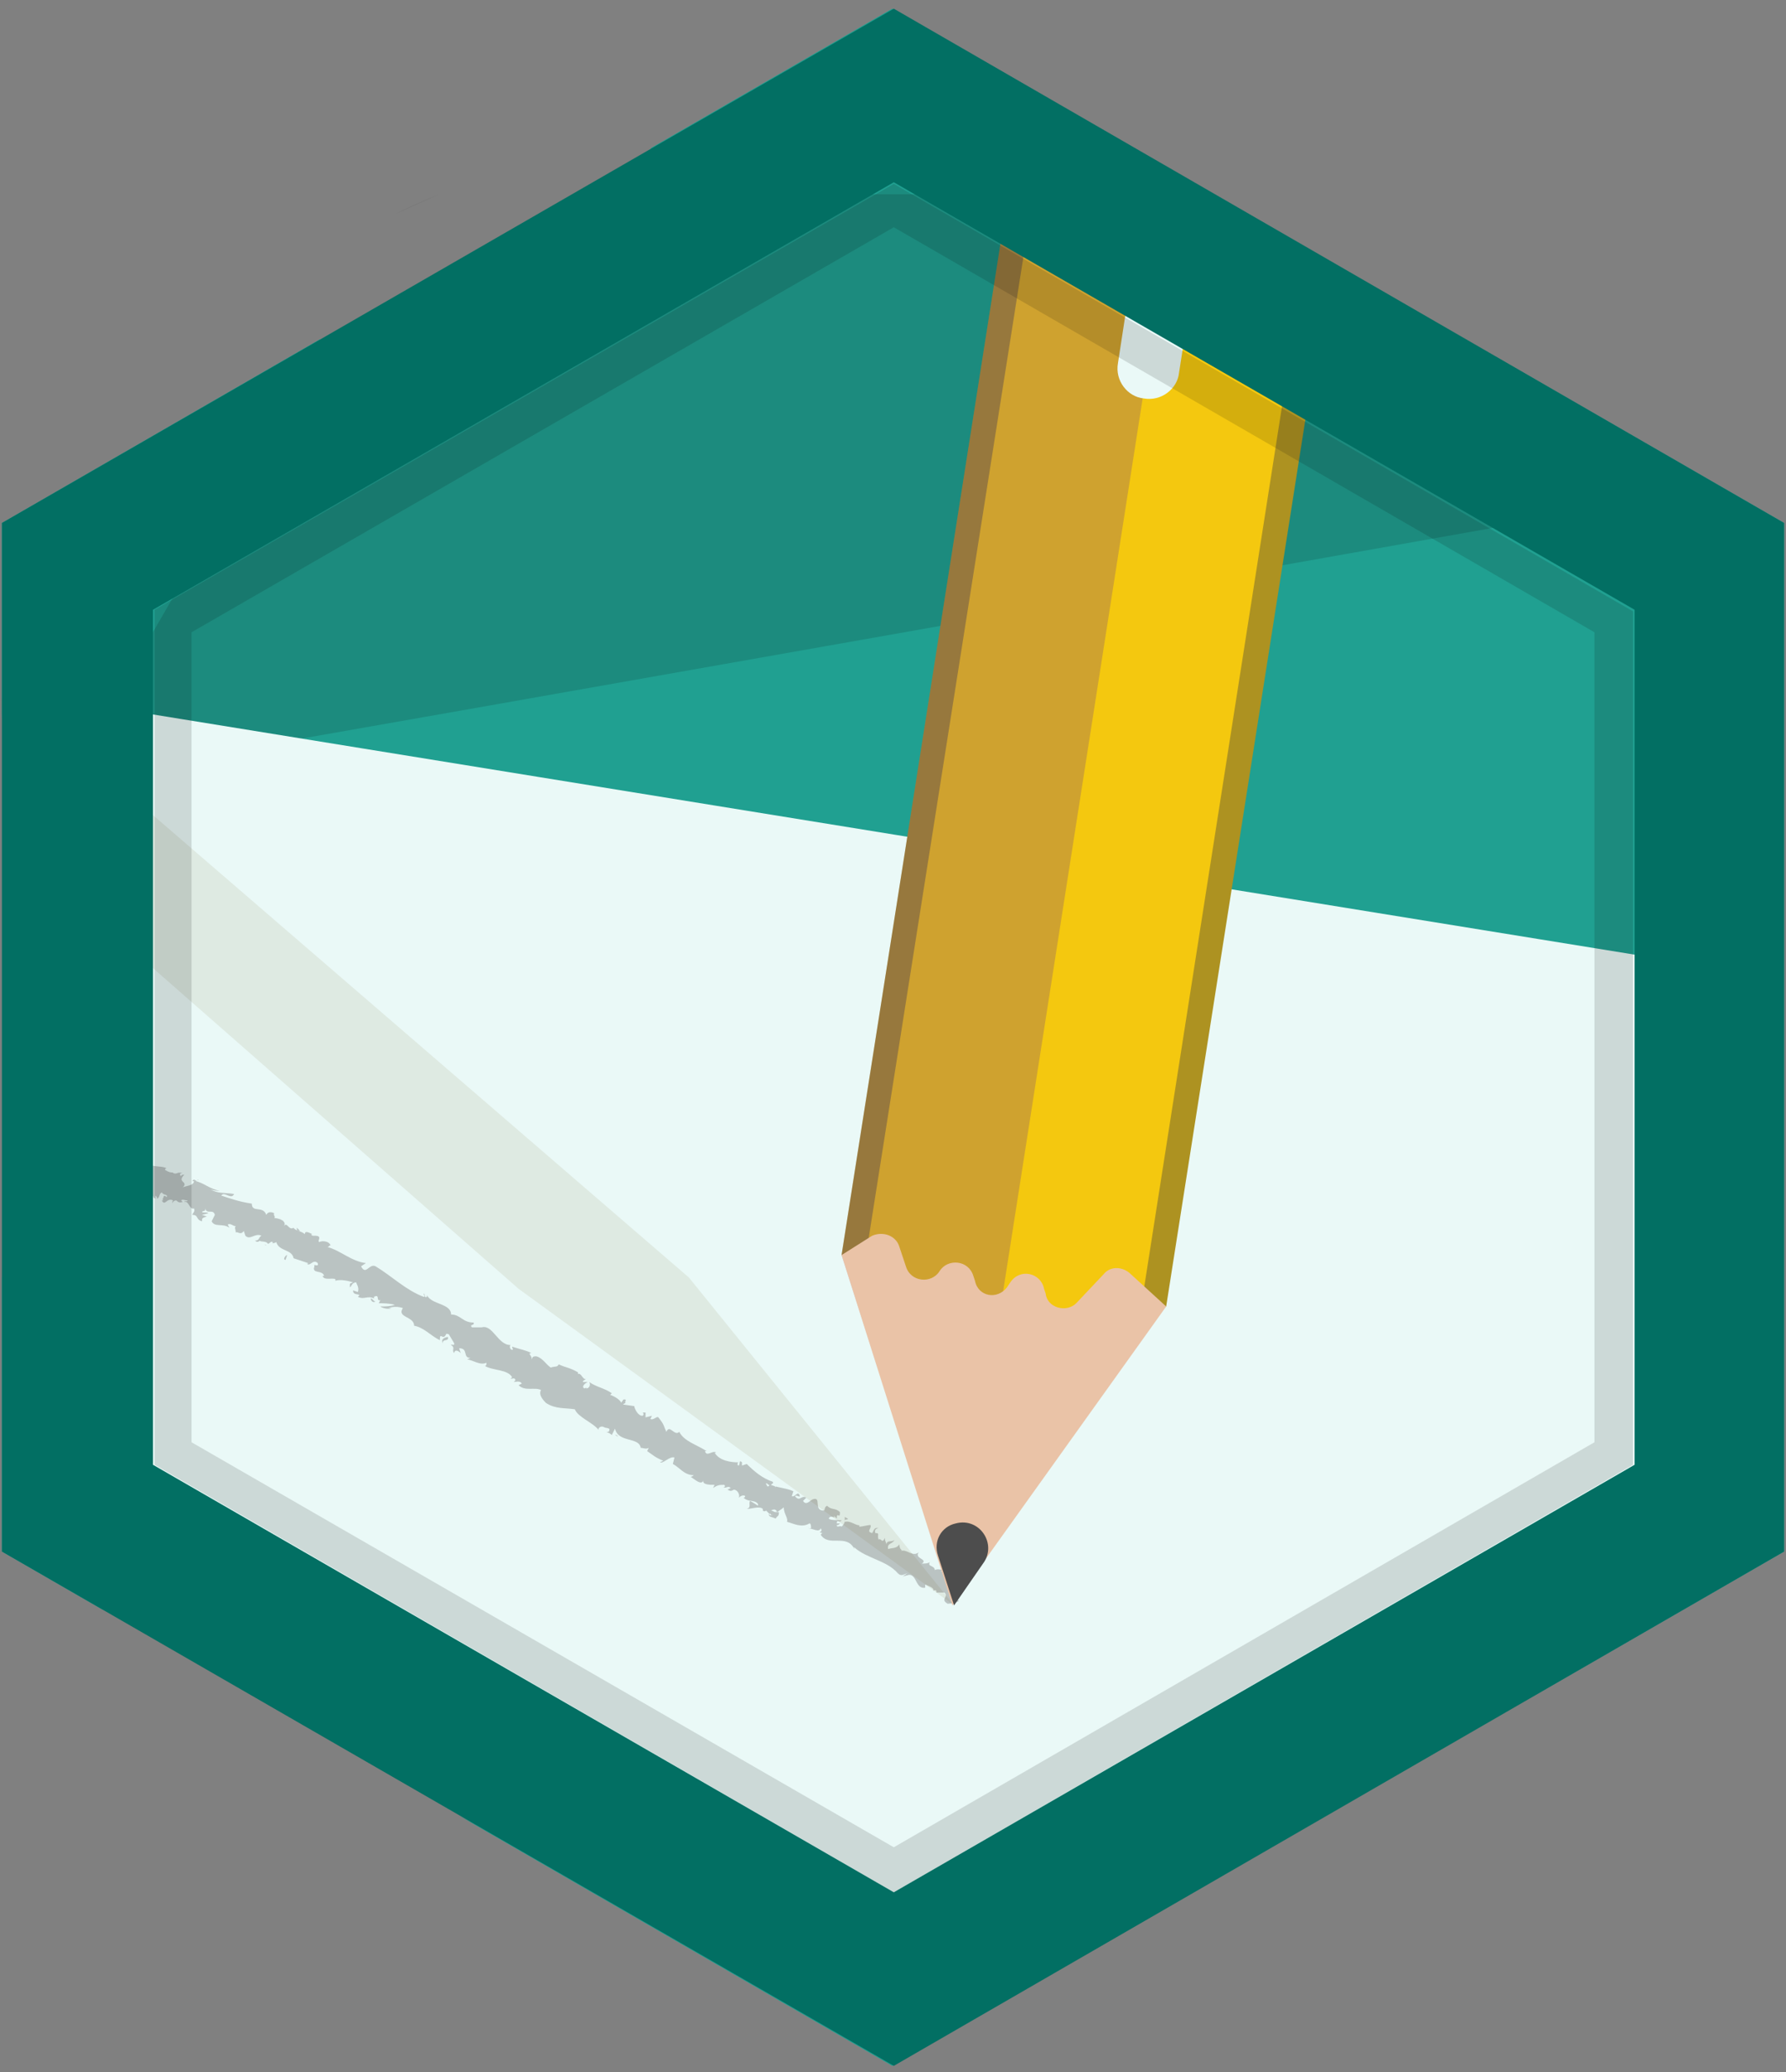 <?xml version="1.0" encoding="utf-8"?>
<!-- Generator: Adobe Illustrator 16.0.0, SVG Export Plug-In . SVG Version: 6.00 Build 0)  -->
<!DOCTYPE svg PUBLIC "-//W3C//DTD SVG 1.1//EN" "http://www.w3.org/Graphics/SVG/1.1/DTD/svg11.dtd">
<svg version="1.1" id="Layer_1" xmlns="http://www.w3.org/2000/svg" xmlns:xlink="http://www.w3.org/1999/xlink" x="0px" y="0px"
	 width="731px" height="848px" viewBox="55.445 170.775 731 848" enable-background="new 55.445 170.775 731 848"
	 xml:space="preserve">
<rect x="55.445" y="170.775" width="731" height="848" fill="#808080" stroke="none"/>
<path fill="#20A091" d="M543.442,251.339c3.104,3.061,6.319,5.997,9.607,8.851c7.863,4.861,15.59,9.944,23.565,14.613
	c16.461,9.637,34.099,18.208,48.662,30.684c0.655,0.189,1.311,0.373,1.968,0.547c-11.296-9.877-25.827-16.823-37.911-24.82
	c-16.184-10.711-32.98-21.083-48.682-32.693C541.578,249.482,542.513,250.423,543.442,251.339z"/>
<path fill="#20A091" d="M667.86,316.885c-1.992,1.805-4.903,2.571-7.948,0.934c-2.979-1.602-5.908-3.278-8.799-5.014
	c2.123,4.382-1.279,10.152-6.335,9.969c-4.423-0.16-8.818-0.688-13.177-1.51c-1.636,1.603-4.039,2.495-6.685,1.926
	c-16.166-3.475-30.145-12.192-43.281-22.133c-3.96-2.237-7.839-4.519-11.622-6.78c-22.349-13.358-48.407-26.864-63.279-48.97
	c-4.064-6.041,2.816-11.585,8.453-9.869c-0.439-1.248-0.83-2.515-1.159-3.804c-0.311-1.214-0.286-2.384-0.022-3.459l-93.39-53.846
	l-98.808,57.073c1.467,2.946,1.035,6.601-2.83,8.416c-12.601,5.919-24.215,13.561-35.804,21.221
	c-11.071,7.318-22.463,14.122-33.526,21.451c-10.025,6.641-20.032,13.389-29.381,20.96c-7.821,6.333-16.308,13.486-26.822,13.99
	c-3.82,0.183-7.758-3.935-7.043-7.825L56.236,384.802v78.267c0.198,5.321,0.388,10.643,0.57,15.965
	c3.699-0.292,7.636,1.957,7.635,6.745c0,2.154-0.008,4.307-0.01,6.46c0.982-0.153,1.973-0.124,2.871,0.123
	c3.989,1.098,5.476,4.844,4.889,8.611c-4.888,31.393-1.768,63.646-1.382,95.243c0.194,15.881-0.787,31.698-0.949,47.57
	c-0.153,15.093-0.144,30.42-3.669,45.188c-1.039,4.351-6.285,6.158-9.956,4.424v112.35l41.198,23.797
	c3.72,0.741,7.406,1.608,11.065,2.572c0.092,0,0.18-0.007,0.275-0.004c25.168,0.881,48.263,9.754,69.862,22.253
	c10.542,6.101,20.754,12.739,31.169,19.05c11.521,6.98,23.475,13.021,35.338,19.381c26.688,14.309,52.677,29.924,79.723,43.563
	c14.83,7.479,29.686,14.941,43.395,24.115c1.251,0.467,2.227,1.169,2.945,2.02c6.999,4.876,13.674,10.235,19.851,16.335
	c6.431,6.352-3.473,16.247-9.899,9.9c-5.977-5.902-12.462-11.039-19.27-15.693c-11.804-4.135-23.001-9.77-33.969-15.752
	c-11.856-6.467-23.786-12.676-35.87-18.707c-16.245-8.106-32.49-16.232-48.568-24.674l177.134,102.315l74.878-43.173
	c-2.652-3.084-2.962-7.903,1.747-9.978c15.358-6.766,30.27-14.567,44.263-23.854c14.246-9.456,27.834-19.552,42.672-28.128
	c15.241-8.809,31.093-16.807,45.635-26.761c13.45-9.206,26.388-19.381,41.431-25.923c3.499-1.522,7.481-1.068,9.577,2.511
	c0.794,1.355,1.066,3.132,0.809,4.813l104.027-59.979V384.802L667.86,316.885z"/>
<g>
	<defs>
		<polygon id="SVGID_1_" points="221.654,250.298 22.363,594.946 221.654,940.253 620.236,940.253 819.527,594.946 620.236,250.298 
					"/>
	</defs>
	<clipPath id="SVGID_2_">
		<use xlink:href="#SVGID_1_"  overflow="visible"/>
	</clipPath>
	<g opacity="0.13" clip-path="url(#SVGID_2_)">
		<path d="M217.166,258.385c5.876-2.709,11.781-5.339,17.688-7.968C228.882,252.905,222.969,255.522,217.166,258.385z"/>
		<path d="M684.222,337.379c-11.117-6.081-22.271-12.119-33.431-18.161c-1.185,2.113-3.368,3.653-6.014,3.558
			c-4.423-0.16-8.818-0.688-13.177-1.51c-1.636,1.603-4.039,2.495-6.685,1.926c-16.166-3.475-30.145-12.192-43.281-22.133
			c-3.96-2.237-7.839-4.519-11.622-6.78c-22.349-13.358-48.407-26.864-63.279-48.97c-1.657-2.462-1.494-4.842-0.339-6.681
			c-6.624-3.75-13.188-7.613-19.68-11.609c-7.311-4.5-14.67-8.957-22.021-13.437c-40.72,6.247-83.063,12.811-125.659,19.511
			c-9.203,6.053-18.98,11.32-28.395,16.966c-13.147,7.886-26.167,16.003-38.569,25.03c-8.545,6.22-17.178,12.313-25.864,18.332
			c-5.759,4.526-11.581,8.974-17.445,13.362c-2.444,1.829-4.892,3.653-7.322,5.499c-0.17,0.129-0.383,0.292-0.615,0.471
			c-0.669,0.526-1.342,1.048-2.004,1.583c-12.12,9.786-24.16,19.595-36.656,28.915c-6.118,4.563-12.27,9.081-18.387,13.646
			c-2.832,2.113-5.661,4.229-8.471,6.371c-0.405,0.309-1.241,0.956-1.933,1.491c-0.78,0.61-1.562,1.217-2.337,1.833
			c-10.295,8.186-20.467,16.699-29.491,26.295c-7.881,8.38-15.336,17.334-24.254,24.66c-0.235,0.193-0.475,0.39-0.711,0.584
			c-5.419,19.334-10.434,38.79-14.465,58.452c-0.947,4.619-1.85,9.248-2.692,13.887c198.034-34.578,499.081-87.996,663.756-117.268
			C722.68,362.97,703.912,348.149,684.222,337.379z"/>
		<path d="M198.235,267.039c2.445-1.041,4.874-2.124,7.287-3.231C203.081,264.858,200.639,265.907,198.235,267.039z"/>
		<path d="M540.652,248.521c0.927,0.961,1.861,1.902,2.79,2.818c3.104,3.061,6.319,5.997,9.607,8.851
			c7.863,4.861,15.59,9.944,23.565,14.613c16.461,9.637,34.099,18.208,48.662,30.684c0.655,0.189,1.311,0.373,1.968,0.547
			c-11.296-9.877-25.827-16.823-37.911-24.82C573.15,270.503,556.353,260.131,540.652,248.521z"/>
	</g>
</g>
<g>
	<polygon fill="none" points="221.654,250.298 22.363,594.946 221.654,940.253 620.236,940.253 819.527,594.946 620.236,250.298 	
		"/>
	<g>
		<path fill="#EAF9F7" d="M753.119,763.566c-0.541-31.271-1.715-62.548-2.5-93.817c-0.108-4.299-0.181-8.602-0.24-12.905
			c-3.869-31.227-9.688-62.304-14.242-93.493L91.677,458.889c-0.29,2.093-0.593,4.185-0.907,6.275
			c-0.16,15.75-0.244,31.46,0.121,47.219c1.323,57.178,2.725,114.31,3.251,171.492c3.993,27.381,7.325,54.854,10.562,82.332
			c0.802,6.809,1.614,13.623,2.437,20.439c7.73,4.087,15.425,8.242,23.077,12.472c55.079,30.445,108.094,64.256,161.229,97.921
			c38.134,24.16,76.344,48.452,112.59,75.391c7.168,4.318,14.319,8.664,21.448,13.048c5.218-5.335,12.617-9.737,20.248-10.52
			c1.009-0.641,2.01-1.295,2.989-1.981c0.929-0.651,3.764-2.81,3.961-2.921c0.271-0.22,0.548-0.433,0.816-0.654
			c2.469-2.035,4.91-4.101,7.335-6.188c10.737-9.243,21.769-18.139,32.676-27.181c25.214-20.901,50.479-41.78,76.844-61.229
			c9.713-7.166,19.97-13.657,29.578-20.947c0.309-0.24,0.592-0.462,0.823-0.644c1.408-1.104,2.815-2.209,4.225-3.313
			c4.733-3.706,9.484-7.394,14.259-11.048c15.522-11.884,31.581-23.684,49.201-32.299c16.233-7.936,33.794-13.95,51.171-11.36
			c11.105-7.797,22.307-15.527,33.649-23.043C753.213,769.279,753.169,766.416,753.119,763.566z"/>
		<g opacity="0.36">
			<path fill="#646464" d="M105.894,648.88C105.237,648.88,105.237,648.88,105.894,648.88
				C105.237,648.88,105.894,648.88,105.894,648.88z"/>
			<path fill="#646464" d="M111.814,654.141C111.156,654.141,111.156,654.141,111.814,654.141z"/>
			<path fill="#646464" d="M448.569,823.835c-0.657,0-0.657,0.658-0.657,0.658L448.569,823.835z"/>
			<path fill="#646464" d="M122.994,662.034C122.337,662.034,122.337,662.034,122.994,662.034z"/>
			<path fill="#646464" d="M236.781,720.572c-0.658-1.974,2.631-0.658,1.973-2.631C238.097,717.941,235.466,718.598,236.781,720.572
				z"/>
			<path fill="#646464" d="M151.935,676.505v-0.658V676.505z"/>
			<path fill="#646464" d="M163.774,679.793c0,0,0,0.658,0.658,0.658C165.089,680.451,163.774,680.451,163.774,679.793z"/>
			<path fill="#646464" d="M174.955,686.37C174.955,685.713,174.955,685.713,174.955,686.37z"/>
			<path fill="#646464" d="M401.213,791.606v1.315C401.87,792.264,403.844,792.922,401.213,791.606z"/>
			<path fill="#646464" d="M169.694,669.269l1.973,1.315C171.009,669.927,170.351,669.927,169.694,669.269z"/>
			<path fill="#646464" d="M176.928,673.216c0,0.658,0,1.315,0.658,1.315h0.657L176.928,673.216z"/>
			<path fill="#646464" d="M450.542,816.6l-3.288,0.657v-1.315l1.314,0.658c0-1.315-1.314-0.658-2.631-0.658
				c0-0.657,0-1.315,0-1.315l-2.631,1.315c0-1.315,1.974-1.315,0.658-2.631c-1.315,0.658,0,2.631-1.974,2.631
				c-0.657-1.315,0.658-1.973-1.315-1.973c0-0.658,0.658-0.658,1.315-0.658c-1.315,0-2.631-0.657-3.946,0
				c0-1.973-3.288-1.315-1.973-3.288c-0.658,0.657-2.631,0.657-3.289,0.657c2.631-1.974-3.288-1.974-1.315-4.604
				c-2.41,1.809-4.271-0.793-6.589-0.736c0.003,0.027,0.012,0.045,0.012,0.079c-0.048-0.023-0.081-0.054-0.125-0.079
				c-0.175,0.011-0.353,0.034-0.533,0.079c0,0,0.145-0.142,0.298-0.228c-0.947-0.699-0.955-1.814-0.955-2.403
				c-1.315,1.974-3.289,1.315-4.604,1.974c-0.657-2.632,1.974-1.974,2.631-3.947c-0.657,1.315-3.288,0-3.288,1.974
				c-0.658-1.974-0.658-1.315-0.658-2.631c-1.315,2.631-1.315,0-2.631,0.657c-0.657-1.973,0.658-2.631-1.315-2.631
				c-0.657-1.973,1.315-1.973,1.315-1.973c-1.973-0.658-1.973,1.315-2.631,1.973c-2.631-0.657,0-1.973-0.657-3.288
				c-1.315,0-3.289,0.657-4.604,0.657c0-0.313,0.002-0.475,0.073-0.56c-1.785,0.064-3.621-2.007-5.992-1.413v-0.658
				c0,1.315-0.658,1.974-1.315,2.631c-0.658-0.657-1.974,0.658-1.974-0.657c0.658,0,0.658,0,1.315-0.658h-1.315
				c0-1.973,1.315,0,1.974-1.315c-1.974,0-4.604,0-5.263-0.657c0.658-1.974,3.289,0.657,1.974-1.315l1.315,1.315
				c0-3.289,1.315,0.657,1.315-2.631c-1.973-1.974-3.288-0.658-5.262-2.631c-1.315,0.657-0.657,1.315-1.315,1.973
				c-4.604,0-0.658-5.919-4.604-4.604c-1.315,0.657-2.631,2.631-3.946,0.657l1.315-1.315c-1.973-1.315-2.631,1.974-4.604-0.657
				c0.657-0.658,1.973,0.657,1.973,0c-0.657-2.631-1.973,0.657-3.288,0l0.657-1.974c-2.631-1.315-5.919-1.315-9.208-2.631
				c0.658-0.657,1.315-0.657,0.658-1.315c-3.947-1.315-7.235-3.946-10.524-7.234l-1.973,0.657c0,0,0-0.657,0-1.315
				c-1.315-1.315-0.658,0.658-1.315,1.315c-0.658,0-0.658-1.315,0-1.315c-3.289,0-7.893-0.658-9.866-3.946h0.658
				c-1.315-1.315-3.946,1.974-4.604-0.658h0.658c-3.947-2.631-9.209-3.946-11.182-7.893c-1.974,1.974-3.946-3.288-5.262,0
				c-1.315-2.631-0.658-2.631-3.289-5.919c-0.657-0.658-1.973,1.315-3.288,0.657l0.657-1.315l-2.631,0.658v-1.974h-1.315
				c0.658,0,0.658,1.315,0,1.315c-1.973,0-3.288-3.288-3.288-3.946l-4.604-0.657c0.351-0.352,0.702-0.513,1.053-0.589
				c-0.702-0.267,1.096-1.922-1.053-1.385c0,0.658-0.658,0.658-0.658,1.315c-0.657-1.315-2.631-2.631-4.604-3.288l0.658-0.658
				c-2.631-1.974-6.578-2.631-9.209-4.604c0.658,1.315,0,2.632-1.315,2.632l0.146-0.439c-0.128,0.146-0.365,0.293-0.804,0.439
				c-1.315-0.658,0-1.974,1.315-2.632h-1.974c0-0.657,0.658-0.657,1.315-1.315c-1.315,0.658-1.973-2.631-3.288-1.973v-0.658
				c-3.289-1.973-5.262-1.973-7.893-3.288c-0.658,1.315-1.315,0.657-3.289,1.315c-1.973-1.315-3.288-3.946-5.92-4.604
				c-1.973,0-1.315,0.658-1.973,1.315c0.657-1.315-1.974-2.631,0-2.631c-2.631-1.315-3.946-1.315-7.893-2.631
				c0,0.658,0.657,1.315,0,1.315c-0.658,0-1.315-1.315-0.658-1.973c-5.262,0-7.234-8.551-11.839-7.235h-3.946
				c-1.315-1.315,1.315-0.657,0.658-1.974c-4.604,0-5.263-3.288-9.209-3.288c0-4.604-7.893-3.946-9.865-7.893v0.657
				c-1.315,0.658-0.658-1.315-1.315-1.315c0,0.658,0.657,1.315,0,1.315c-7.235-2.631-13.155-8.55-19.732-12.496
				c-2.631-1.315-3.946,3.946-5.919,0l1.973-1.315c-5.919-0.658-10.523-5.263-15.785-6.578c0.657,0,0.657-0.657,1.315-0.657
				c-0.658-1.974-3.946-1.974-4.604-1.315c-0.657-0.658,0-0.658,0-1.974c-0.657-1.315-3.288,0-3.288-1.315h0.657
				c-0.657,0-3.288-1.973-3.288,0c-1.315-1.315-3.946-1.315-4.604-2.631c-1.973,1.315-2.631-2.631-3.946-0.657
				c1.315-1.974-1.973-3.289-3.946-3.289c0.658-0.657-0.657-1.315,0-1.973c-1.315-0.658-2.631-0.658-3.288,0.657
				c-1.316-3.946-5.92-0.657-5.92-4.604c-4.604-0.658-8.551-1.974-12.497-3.289c1.315-1.973,3.946,1.974,5.262-0.657
				c-3.946-0.658-6.577,0-9.865-1.974c1.315,0.658,3.288,0.658,3.946,0.658c-3.946-0.658-6.577-3.289-9.866-3.947h0.658
				c-0.658,0-1.315-1.315-1.974,0h0.658c0,1.974-3.947,1.974-4.604,2.632c2.631-2.632-2.631-1.974,0.657-5.263
				c-0.657,0-1.315,0-1.315,0.658c-0.657-0.658-0.657-1.315,0.658-1.315c-2.631-0.658-1.974,0.657-3.946,0
				c0-0.105,0.022-0.188,0.053-0.264c-0.947,0.124-1.989-0.149-3.342-1.052c0,0,0-0.658,0.658-0.658
				c-2.631-1.315-5.92,0-8.551-2.631c1.974-1.973-0.657-1.315,0-3.288h-1.973v1.315c-1.315-0.658-3.289,0-4.604-1.315
				c-1.973,0-1.315,2.631-2.631,0.657c0.658,0-1.315-0.657-1.315-1.973c-1.315,0-1.974,0.657-2.631-0.658
				c0-0.657,1.315-1.973,1.315-2.631c-1.196,1.196-2.936-0.86-4.724-0.258c0.436-0.382,0.778-1.058,0.778-1.058l-1.315,1.315
				c-0.658-0.657-0.658-1.315,0-1.973c-1.974-1.315-0.658,2.631-2.631,0.657h0.657c-1.973-1.973-5.262-1.315-7.234-3.288
				c0-1.974,1.973,0.657,1.973-1.315c-3.288-1.315-7.893-1.315-10.523-3.289l0.658,0.658c-1.974,2.631-1.315-2.632-3.947-1.974
				c0.439,0,0.874-0.576,1.118-0.771c-1.845-1.129-4.266-1.251-7.75-2.334c-0.031,0.992-0.061,1.983-0.091,2.975
				c1.725,1.219,3.295,2.996,5.408,3.419v0.657c1.974,0,3.947,1.315,5.263,1.315c0.657,0,0.657,1.315,0,1.974
				c1.315,0,1.973,0,3.288,1.315c-0.853,0-0.967,0.123-0.93,0.209c-0.074-0.046-0.191-0.111-0.386-0.209
				c1.315,1.315,1.315,1.973,3.946,1.973c-1.315,0.658,0.658,1.974,1.315,1.974l-0.657-1.315c0.657,0,1.973,0.657,2.631,1.315
				l-1.315,1.315c1.973,3.946,7.893,0,8.55,4.604c1.315-0.657-1.315-1.973,0-2.631c1.315,1.315,1.974,3.946,1.974,4.604
				c1.315,1.973,3.288-1.315,5.262,0.657c0-0.657,0.658-2.631,2.631-1.973c1.315,1.315,0.658,3.288-0.657,3.288
				c-0.658,0-0.658-0.657-0.658-0.657c-0.223,0-0.444,0.002-0.642,0.027c0.671,1.297,2.605,1.95,1.3,2.604
				c0.585,0,0.896-0.135,0.959-0.338c1.2,0.829,2.621,0.775,3.644,2.311c0-0.657,0-1.315,0-1.315
				c2.631,1.974,1.974-0.657,3.946,0.658c0.658,1.315-1.315,1.973,0.658,1.973c0.657,1.316-0.658,1.974-1.315,1.974
				c2.631,0,3.288,2.631,3.946,3.289h-1.315c0.657,0,1.315,0,1.973,0.657v-1.315c0.658,0.658,0.658,0.658,0.658,1.315
				c1.315-0.657,0.657-1.973,1.973-2.631c0.658,1.315,2.631,0.658,1.974,1.974c-1.559-1.559-1.071,0.566-1.766,0.885
				c0.115,0.098,0.251,0.231,0.451,0.431c0,0,0,0-0.658,0c1.315,2.631,1.974-1.315,4.604,0c-0.335,0.334-0.328,0.838-0.242,1.253
				c0.053-0.611,0.638-1.253,1.557-1.253c1.315,1.315,1.973,0.657,2.631,0.657l-0.658-0.657c0.658-0.658,1.315,0,2.631,0
				c0,0.657-1.315,0-1.315,0.657c1.974-0.657,1.974,3.289,3.947,2.631c0.657,1.315-0.658,1.974-0.658,2.631
				c2.631,0,1.315,1.974,3.946,2.631c0-1.315,0-1.315,1.974-1.973l-1.974-0.658l2.631-0.657c-0.657-0.658-2.631,0-2.631-0.658
				c1.315-0.657,1.315,0,1.315-1.315c0.658,2.631,3.289,0,3.946,2.631l-1.315,2.631c1.315,2.631,4.604,0.658,7.235,2.631
				l-0.658-1.315c1.315-0.657,1.974,0.658,3.289,0.658c-0.658,0.657,0,1.315,0,2.631c0.657-0.658,1.973,1.315,3.288-0.658
				l0.658,1.974c1.973,1.974,3.946-1.315,6.577,0c-1.315,0.658-0.658,1.974-2.631,1.974c0.657,0.657,1.315,0.657,1.973,0
				c0,0.657,2.632,0,3.289,1.315c0.658,0,1.315-1.315,1.974-0.658v0.658c0-0.539,1.319-0.197,1.439-0.775
				c1.039,3.947,6.481,2.915,7.111,6.694c1.974,0.658,3.946,1.315,5.92,1.974c0,0,0,0.657-0.658,0c1.315,1.973,2.631-1.974,4.604,0
				c0.657,1.973-1.974,0-1.315,1.315c-1.315,3.288,3.288,1.315,3.946,3.946h-0.658c0.658,1.973,3.947,0.657,5.263,1.315v0.657
				c1.973-0.657,5.262,0,7.234,0.658c-1.315,0.657-1.315,0-1.315,1.973c0.658,0,0.658-1.973,2.631-1.973
				c0,0.657,1.315,1.973,0.658,3.946l-1.974-0.658c0,1.974,1.974,1.315,2.631,1.974l-0.657,0.657
				c2.631,1.315,3.946-0.657,6.577,0.658v-0.658c2.631-1.315,0.657,1.974,2.631,1.315l-0.658,1.315c1.315,0,4.604,0,6.577,0.658
				c-1.973,0.657-3.946,0.657-5.919,0.657c0.657,0.658,3.288,1.315,4.604,0.658c-0.657,0-1.315,0-1.315,0
				c1.974-0.658,3.946-0.658,5.92,0c-2.631,3.946,4.604,3.288,4.604,7.235c3.946,0.657,6.577,3.946,10.523,5.919
				c0-3.946,1.315,0.658,2.631-2.631c1.315,0,1.315,0.658,1.315,0.658l1.973,3.288c0,1.315-1.315,0-1.315,0.658
				c1.974,1.315,0,1.973,1.315,3.288c0-1.315,1.315-1.315,2.631,0l-0.657-1.973c3.946,0,1.315,3.946,4.604,3.946l-1.315,0.657
				c1.973,0,5.262,2.631,7.893,1.315c0,0.658,0,1.315-0.658,1.315c3.289,1.974,9.208,1.315,11.182,4.604l-0.658,0.657
				c0.658,0,1.974-0.657,1.974,0.658l-0.658,0.657c0.658,0,2.631-0.657,3.289,0.658l-1.315,0.657
				c2.631,2.631,6.577,0.658,9.208,1.974c-1.315,1.973,1.315,4.604,1.974,5.262c3.946,2.631,7.893,1.974,11.839,2.631
				c1.315,3.289,7.234,5.262,9.866,8.551c-0.658-0.658,0.657-1.974,1.973-1.315c0.658,0.657,3.289,0,1.974,1.973
				c-1.974,0,0,0,1.315,1.315l1.314-2.631c1.315,5.92,9.866,3.289,10.524,7.893c1.315,0,1.973,0.658,3.288,0l-0.657,1.315
				c1.973,1.315,3.288,2.631,6.577,3.946l-1.315,0.658c1.315,0.657,3.946-2.631,5.919-1.974l-0.657,2.631
				c2.631,1.315,4.604,4.604,8.551,4.604c0,0-0.658,0.658-1.316,0.658c1.316,0.657,4.604,3.946,5.263,1.314
				c-0.658,1.974,2.631,1.974,4.604,1.974l-0.657,1.315c1.973-1.315,2.631-1.315,4.604-1.315c0.658,0.658,0,1.315-0.657,0.658
				c1.315,1.315,1.973-0.658,3.288,0.657l-1.315,0.658c1.315,0.657,1.315,0.657,2.631,0c1.315,0,2.631,1.973,1.974,3.288
				c0.657-0.657,1.973-1.315,2.631-0.657c0,0.657-0.658,0.657-0.658,0.657c1.974,1.974,4.604,0.658,5.92,2.631v0.658
				c-1.973-1.315-3.289-1.974-3.289-1.974c-0.657,1.315,0.658,2.631-1.315,3.289c1.974,0,5.263-1.315,6.578,0v0.657
				c0,0,0.657,0.658,1.315,0l1.315,1.315c0.657,0,0.657,0,0.657,0.658c0.658-0.658,0.658,0,0,0c-0.657,0-0.657-0.658-0.657-0.658
				c-0.658,1.315,1.315,1.315,2.631,1.974c0.657-1.315,1.315-0.658,1.315-2.631c0,0,0,0-0.658,0c0,0,0,0-0.657,0
				c-0.658,0-1.315-0.658-1.974-0.658c1.315-0.657,1.974-0.657,2.631,0.658c0.658-0.658,1.974-1.315,2.631-1.974
				c0,2.631,1.974,4.604,1.315,5.92c2.631,0.657,5.92,2.631,9.208,0.657c0.658,0,0.658,1.315,0.658,1.974c-0.658,0-1.315,0-1.315,0
				c1.974,0,4.604,1.973,5.262,0c1.315,1.973-1.973,1.315,0.658,1.973l-0.658,0.658c3.289,5.262,10.523-0.658,13.813,5.919
				c0-0.657-0.658-0.657,0-0.657c5.262,4.604,13.154,5.262,17.759,10.523c1.315,1.315,1.973,0.658,3.946,0l-1.974,1.315l2.631-0.657
				c3.289,0,2.631,5.919,6.577,5.262v-1.315c1.315,0.657,3.946,1.315,3.289,2.631c0,0,0.657-0.658,1.315,0v0.657h3.288
				c1.974,1.974-1.973,2.631,1.315,4.604c1.315,0,4.604-0.658,4.604-1.315c-0.657,0-0.657-1.315-0.657-1.974h1.314
				C449.885,821.862,451.858,819.888,450.542,816.6z M369.642,779.11c0,0-0.657-0.658-0.657-1.315c0.657,0,0.657,0.657,1.315,0.657
				C370.3,779.11,369.642,779.11,369.642,779.11z M372.273,779.11h0.658C372.931,779.767,372.931,779.11,372.273,779.11z"/>
			<path fill="#646464" d="M372.931,789.634C373.588,789.634,372.931,788.975,372.931,789.634
				C372.931,788.975,372.931,789.634,372.931,789.634z"/>
			<path fill="#646464" d="M323.601,750.17v0.658V750.17z"/>
			<path fill="#646464" d="M136.15,653.484C136.807,654.141,136.807,653.484,136.15,653.484z"/>
			<path fill="#646464" d="M105.237,641.645h1.315C105.894,640.987,105.237,640.987,105.237,641.645z"/>
			<path fill="#646464" d="M107.867,642.302c-0.658-0.657-0.658-0.657-1.315-0.657C106.552,641.645,107.209,642.302,107.867,642.302
				z"/>
			<path fill="#646464" d="M80.242,635.725l-0.657,1.315C80.901,637.041,80.242,636.383,80.242,635.725z"/>
			<path fill="#646464" d="M92.74,633.752v-1.315l-1.315,1.315H92.74z"/>
			<path fill="#646464" d="M93.397,645.592H92.74h1.973H93.397z"/>
			<path fill="#646464" d="M172.324,686.37l0.657-1.973C172.324,684.397,171.009,686.37,172.324,686.37z"/>
			<path fill="#646464" d="M207.184,702.156c0,0.657,0.657,1.973,1.973,1.315C208.499,703.471,207.841,702.156,207.184,702.156z"/>
			<path fill="#646464" d="M307.816,758.062h-0.658l1.315,0.658L307.816,758.062z"/>
		</g>
		<path fill="#F4C80F" d="M540.652,248.521c0.927,0.961,1.861,1.902,2.79,2.818c3.104,3.061,6.319,5.997,9.607,8.851
			c7.863,4.861,15.59,9.944,23.565,14.613c5.6,3.278,11.335,6.435,17.04,9.663l0.069-0.447c-1.49-0.925-2.959-1.856-4.391-2.804
			C573.15,270.503,556.353,260.131,540.652,248.521z"/>
		<path fill="#F4C80F" d="M570.013,294.278c-15.657-9.358-33.13-18.794-47.307-31.203c-4.133-2.088-8.262-4.17-12.387-6.234
			c-11.845-5.927-23.749-11.825-35.606-17.834l-69.554,444.076l51.303,60.511l71.691-41.437l61.942-395
			c-2.865-1.954-5.684-3.996-8.461-6.097C577.675,298.821,573.796,296.539,570.013,294.278z"/>
		<path fill="#AD9221" d="M598.453,286.889c-3.129-1.868-6.197-3.74-9.12-5.675c-0.129-0.085-0.26-0.17-0.39-0.256l-0.123,0.785
			c3.2,1.795,6.405,3.596,9.587,5.437L598.453,286.889z"/>
		<path fill="#AD9221" d="M523.55,698.867l-66.431,38.148l-46.698-55.907l69.319-439.562c-3.168-1.596-6.334-3.2-9.496-4.813
			l-70.347,447.663l55.249,65.772l77.611-44.726l62.03-395.206c-3.204-2.02-6.339-4.175-9.422-6.417L523.55,698.867z"/>
		<path opacity="0.1" fill="#706120" enable-background="new    " d="M337.413,693.605L64.457,458.139l-8.462-1.302
			c0.288,7.398,0.557,14.797,0.811,22.197c3.699-0.292,7.636,1.957,7.635,6.745c0,2.154-0.008,4.307-0.01,6.46
			c0.982-0.153,1.973-0.124,2.871,0.123c3.989,1.098,5.476,4.844,4.889,8.611c-1.225,7.865-1.946,15.784-2.334,23.733
			L267.695,698.21l178.243,129.571L337.413,693.605z"/>
		<path opacity="0.21" fill="#4715AA" enable-background="new    " d="M510.32,256.841c-13.334-6.672-26.742-13.307-40.075-20.106
			l-70.347,447.663l46.04,143.384l86.985-556.597c-3.527-2.561-6.933-5.252-10.177-8.089C518.6,261,514.457,258.911,510.32,256.841z
			"/>
		<path fill="#EAC3A7" d="M483.429,700.182l-0.658-1.973c-1.315-6.578-9.866-8.551-13.813-2.632l-1.315,1.974
			c-3.946,5.262-11.839,3.946-13.154-2.631l-0.657-1.974c-1.974-6.577-10.524-7.234-13.813-1.973
			c-3.289,5.262-11.839,4.604-13.813-1.974l-2.631-7.893c-1.315-4.604-6.577-6.577-11.182-4.604l-12.496,7.893l45.383,143.384
			l87.478-122.337l-15.128-13.813c-3.288-2.631-7.893-2.631-10.523,0.658l-11.182,11.839
			C491.979,708.075,484.086,706.102,483.429,700.182L483.429,700.182z"/>
		<path fill="#4D4D4D" d="M445.938,827.781l-6.577-20.389c-1.973-5.92,1.315-11.84,7.235-13.155
			c9.866-2.631,17.101,8.551,11.182,16.443L445.938,827.781z"/>
		<path fill="#EAF9F7" d="M548.46,256.095l0.083-0.536c0.077-0.422,0.129-0.842,0.166-1.259c-2.709-1.899-5.403-3.817-8.058-5.78
			c0.927,0.961,1.861,1.902,2.79,2.818C545.084,252.959,546.761,254.539,548.46,256.095z"/>
		<path fill="#EAF9F7" d="M521.807,262.284l-8.78,57.075c-1.315,7.234,3.946,13.812,10.523,14.47
			c7.235,1.315,13.813-3.946,14.47-10.523l6.847-44.075C536.752,274.103,528.851,268.577,521.807,262.284z"/>
	</g>
</g>
<path fill="#026F63" d="M118.062,420.32l303.212-174.955L724.486,420.32v349.91L421.274,945.185L118.062,770.23V420.32z
	 M56.236,384.802v420.945l365.038,210.472l364.38-210.472V384.802l-364.38-210.472L56.236,384.802z"/>
<path opacity="0.13" enable-background="new    " d="M133.847,429.528l287.427-165.747l286.769,165.747v331.494L421.274,926.769
	L133.847,761.022V429.528z M118.719,420.32v349.91l302.555,174.955L723.827,770.23V420.977L421.274,246.022L118.719,420.32z"/>
</svg>
